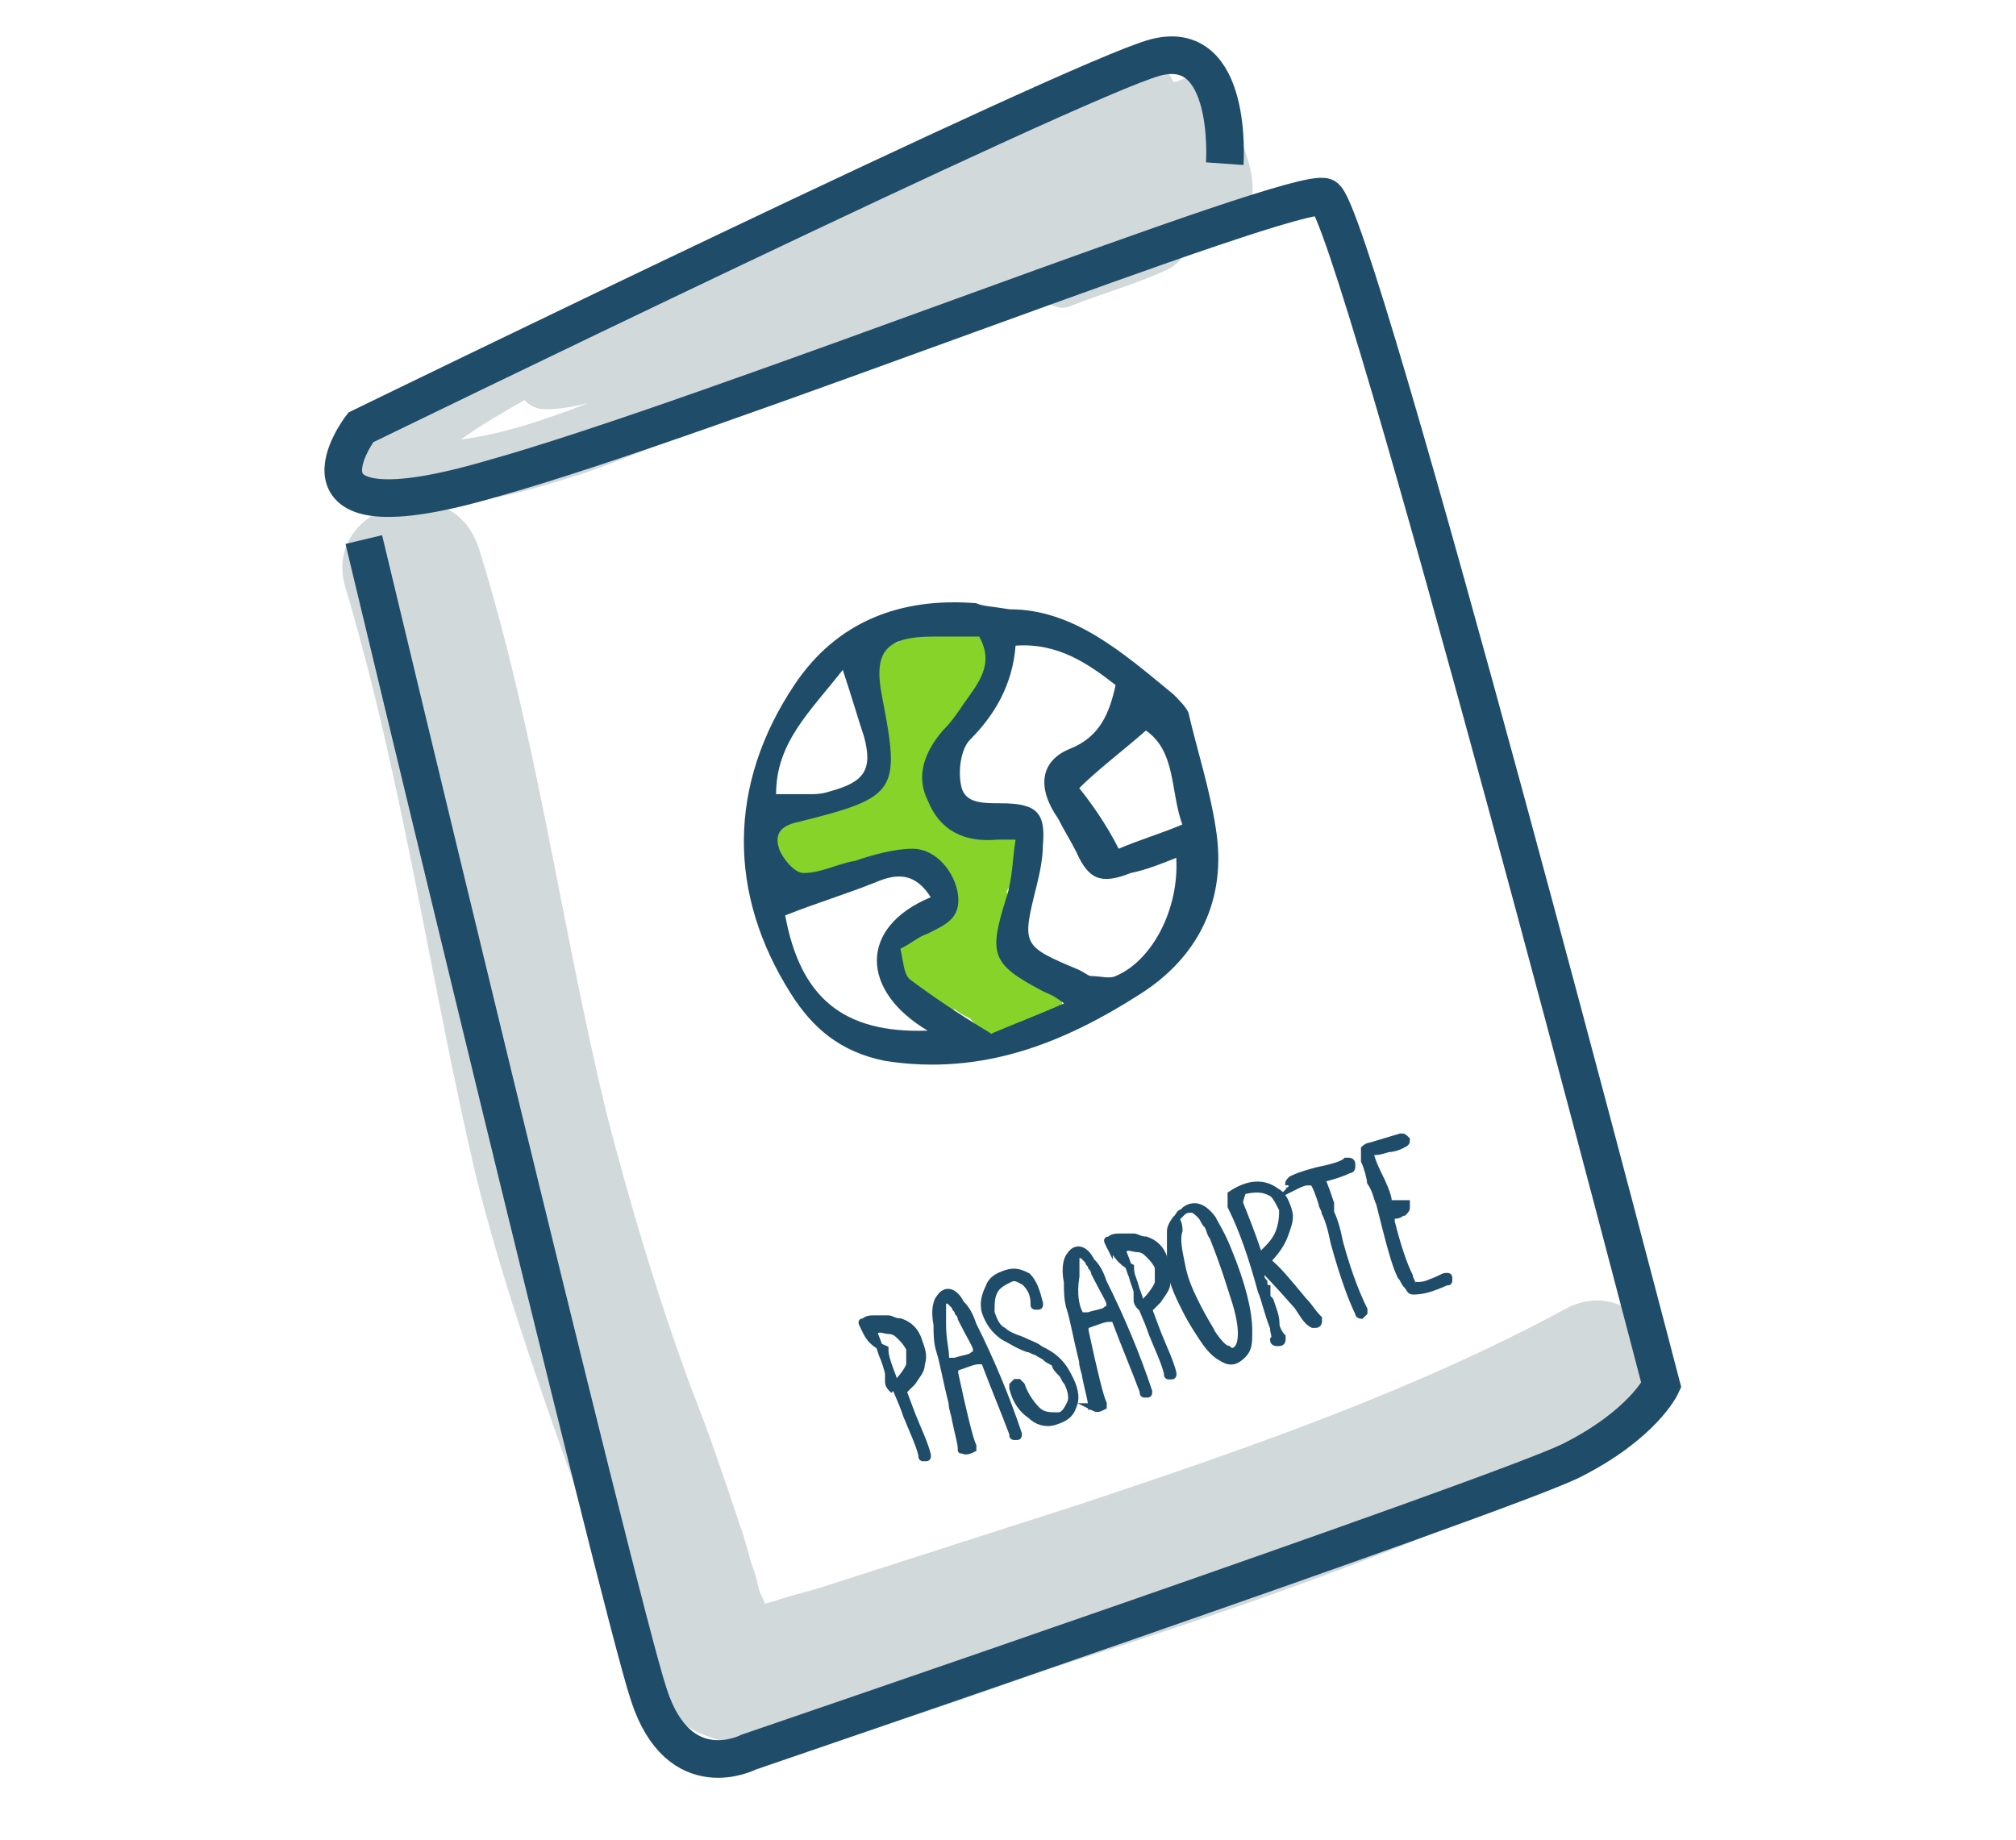 <?xml version="1.0" encoding="utf-8"?>
<!-- Generator: Adobe Illustrator 19.0.0, SVG Export Plug-In . SVG Version: 6.00 Build 0)  -->
<svg version="1.1" id="Capa_1" xmlns="http://www.w3.org/2000/svg" xmlns:xlink="http://www.w3.org/1999/xlink" x="0px" y="0px"
	 viewBox="-446 250.3 66.5 60.7" style="enable-background:new -446 250.3 66.5 60.7;" xml:space="preserve">
<style type="text/css">
	.st0{fill-rule:evenodd;clip-rule:evenodd;fill:#D2D9DB;}
	.st1{fill-rule:evenodd;clip-rule:evenodd;fill:#87D329;}
	.st2{fill:#1F4D69;stroke:#1F4D69;stroke-width:0.214;stroke-miterlimit:10;}
	.st3{fill-rule:evenodd;clip-rule:evenodd;fill:none;stroke:#1F4D69;stroke-width:1.241;stroke-miterlimit:10;}
	.st4{fill-rule:evenodd;clip-rule:evenodd;fill:#1F4D69;}
</style>
<g id="Capa_1_1_">
</g>
<g id="Capa_2">
</g>
<g>
	<g>
		<defs>
			<rect id="SVGID_1_" x="-438.9" y="255.6" width="43.7" height="56.2"/>
		</defs>
		<clipPath id="SVGID_2_">
			<use xlink:href="#SVGID_1_"  style="overflow:visible;"/>
		</clipPath>
	</g>
	<path class="st0" d="M-394.4,293.5c-5,2.7-10.5,4.6-15.9,6.4c-2.8,0.9-5.6,1.8-8.4,2.7c-0.6,0.2-1.1,0.3-1.7,0.5
		c0,0-0.3,0.1-0.4,0.1c0,0,0,0,0,0c0,0,0,0,0,0c0.1,0.1-0.1-0.3-0.1-0.3c-0.1-0.2-0.1-0.4-0.2-0.7c-0.2-0.5-0.3-1.1-0.5-1.6
		c-0.5-1.5-1-3-1.6-4.5c-1.1-3-2-6-2.8-9.1c-1.5-6.2-2.3-12.5-4.2-18.6c-0.3-0.9-0.9-1.4-1.7-1.5c1.8,0.1,3.6-0.5,5.2-1
		c2.5-0.9,5-2,7.4-3.1c1.9-0.9,4.1-1.6,6.2-2.5c0.2-0.1,0.4-0.1,0.5-0.2c0.3-0.1,0.6-0.2,0.8-0.3c0.2,0.4,0.6,0.8,1.1,0.6
		c1-0.4,2.1-0.7,3.2-1.2c0.4-0.2,0.6-0.5,0.7-0.8c0.3-0.2,0.5-0.4,0.8-0.7c0.1,0,0.2,0.1,0.3,0.1c0.6,0,0.9-0.4,1-1
		c0.1-0.7-0.2-1.5-0.5-2.2c-0.3-0.6-0.5-1.4-1.2-1.7c-0.3-0.1-0.6,0-0.8,0.1c0,0-0.1,0-0.1,0c0,0,0,0,0,0c-0.3-0.7-1-0.9-1.6-0.4
		c-0.5,0.4-1,0.8-1.6,1.2c-3.7,0.7-7.2,2.7-10.5,4.3c-4.4,2.1-9.2,3.6-12.9,7c-0.6,0.5-0.2,1.4,0.4,1.6c0.3,0.1,0.7,0.2,1,0.2
		c-1.3,0.1-2.6,1.2-2.1,2.8c1.9,6.4,2.8,13,4.3,19.4c0.8,3.2,1.9,6.4,3,9.5c0.9,2.3,1.4,5,2.6,7.2c1.1,2,3.2,2.3,5.3,2
		c2.8-0.5,5.5-1.6,8.2-2.5c5.9-1.9,11.8-3.9,17.4-6.6c0.6-0.3,1.2-0.6,1.8-0.9C-389.6,296-391.9,292.1-394.4,293.5z M-428.7,263.5
		c0.2,0.2,0.4,0.3,0.7,0.3c0.5,0,1-0.1,1.4-0.2c0,0,0,0,0,0c-1.3,0.5-2.7,1-4.2,1.2C-430.1,264.3-429.4,263.9-428.7,263.5z"/>
	<path class="st1" d="M-411.1,282.6c-0.1-0.3-0.3-0.4-0.6-0.5c0,0,0,0,0,0c-0.1-0.3-0.3-0.6-0.6-0.8c-0.1-0.6-0.3-1.1-0.5-1.6
		c0.3-0.4,0.5-0.8,0.5-1.3c0-0.6-0.5-1.2-1-1.3c-0.4-0.1-0.7,0-1.1,0c-0.2,0-0.6-0.3-0.9-0.5c0.2-0.4,0.3-0.9,0.4-1.3
		c0-0.2,0-0.3,0-0.5c0.1,0,0.3-0.1,0.4-0.2c0.4-0.3,0.7-0.8,0.8-1.3c0-0.1,0.1-0.3,0-0.4c0.1-0.1,0.2-0.2,0.4-0.3
		c0.6-0.6,0.2-1.7-0.7-1.6c0,0,0,0,0,0c-0.2-0.1-0.4-0.2-0.6-0.2c-0.6,0-1.3,0.3-1.8,0.7c-0.8,0.1-1.2,1.2-0.6,1.7
		c0,0.1,0.1,0.2,0.1,0.3c-0.2,0.4-0.3,0.8-0.3,1.2c0,0.1,0,0.3,0.1,0.4c0,0.1-0.1,0.2-0.1,0.3c-0.1,0.3-0.1,0.5,0.1,0.7
		c-0.6-0.1-1.1,0.2-1.5,0.6c0,0,0,0-0.1,0c-0.7,0.3-1.4,0.8-2,1.2c-1,0.7-0.2,2.2,1,1.7c0.3-0.1,0.5-0.3,0.8-0.4c0.1,0,0.1,0,0.2,0
		c0.5-0.1,0.9-0.3,1.3-0.5c0.4-0.2,0.7,0,1.1,0c0.2,0,0.4,0,0.5-0.1c0.3,0.2,0.6,0.3,0.9,0.5c0.1,0,0.2,0,0.2,0
		c-0.3,0.4-0.7,0.8-0.8,1.3c-0.8,0.2-1.4,1.1-1.2,1.8c0.1,0.3,0.3,0.5,0.5,0.7c0.1,0.1,0.1,0.1,0.2,0.2c0,0,0,0,0,0
		c0.3,0.3,0.9,0.5,1.5,0.5c0.1,0.1,0.3,0.2,0.5,0.3c0.4,0.5,0.9,0.6,1.3,0.5c0.1,0,0.1,0,0.2,0
		C-411.4,284.4-410.6,283.6-411.1,282.6z"/>
	<g>
		<path class="st2" d="M-417.5,294.1C-417.6,294.1-417.6,294.1-417.5,294.1c-0.1-0.2-0.1-0.2,0-0.2c0.1-0.1,0.2-0.1,0.4-0.1
			c0.1,0,0.3,0,0.4,0c0.1,0,0.2,0.1,0.4,0.1c0.3,0.1,0.5,0.3,0.6,0.6c0.1,0.3,0.2,0.5,0.1,0.8c0,0.2-0.1,0.3-0.3,0.6l-0.2,0.2
			c-0.1,0.1-0.1,0.1-0.1,0.1c0,0,0,0,0,0c0,0,0,0,0,0c0,0,0,0,0,0c0,0,0,0,0,0c0,0,0,0,0,0l0.3,0.8c0.2,0.5,0.4,0.9,0.5,1.3
			c0,0.1,0,0.1-0.1,0.1c-0.1,0-0.1,0-0.1-0.1c-0.1-0.4-0.3-0.8-0.5-1.3c-0.2-0.6-0.4-0.9-0.4-1.1c0-0.1-0.1-0.3-0.2-0.6
			c-0.1-0.3-0.1-0.4-0.1-0.5C-417.3,294.6-417.4,294.3-417.5,294.1C-417.5,294.1-417.5,294.1-417.5,294.1z M-417.2,294.2
			c0.1,0.2,0.2,0.5,0.3,0.8c0,0,0.1,0.2,0.2,0.6c0,0,0,0.1,0,0.1c0,0,0,0.1,0,0.1c0,0,0,0.1,0,0.1c0,0.1,0.1,0.2,0.1,0.2
			c0,0,0,0,0.1-0.1c0,0,0,0,0.1-0.1c0.2-0.2,0.4-0.5,0.4-0.6c0-0.2,0-0.4,0-0.5c-0.1-0.2-0.2-0.3-0.3-0.4c-0.1-0.1-0.2-0.2-0.4-0.2
			c-0.1,0-0.3-0.1-0.4,0c-0.1,0-0.1,0-0.1,0.1C-417.2,294.1-417.2,294.1-417.2,294.2z"/>
		<path class="st2" d="M-414.3,298.1c0-0.2-0.1-0.5-0.2-1c0-0.1-0.1-0.3-0.1-0.5c-0.2-0.8-0.3-1.4-0.4-1.7c-0.1-0.3-0.1-0.6-0.1-0.9
			c-0.1-0.5,0-0.8,0.1-0.9c0.2-0.3,0.5-0.2,0.7,0.2c0.2,0.2,0.3,0.4,0.4,0.7c0.6,1.2,1.1,2.4,1.5,3.6c0,0.1,0,0.1-0.1,0.1
			c-0.1,0-0.1,0-0.1-0.1c-0.3-0.8-0.6-1.5-0.9-2.3c0-0.1-0.1-0.1-0.2-0.1c-0.2,0-0.4,0.1-0.7,0.2c-0.1,0-0.1,0.1-0.1,0.2
			c0.3,1.4,0.5,2.2,0.6,2.4c0,0,0,0.1,0,0.1C-414.1,298.2-414.2,298.2-414.3,298.1C-414.3,298.2-414.3,298.1-414.3,298.1z
			 M-414.8,295.1c0,0,0,0.1,0.1,0.1s0,0,0.1,0s0.1,0,0.1,0c0.3-0.1,0.5-0.1,0.6-0.2c0,0,0.1,0,0.1,0c0,0,0,0,0-0.1c0,0,0-0.1,0-0.1
			c0-0.1-0.2-0.4-0.5-1c0,0,0,0,0,0c0-0.1-0.1-0.2-0.1-0.2c0-0.1-0.1-0.1-0.1-0.2c-0.1-0.1-0.1-0.1-0.2-0.2c0,0-0.1,0-0.1,0
			c-0.1,0-0.1,0.1-0.1,0.2c0,0,0,0.1,0,0.1c0,0.1,0,0.3,0,0.5C-414.9,294.5-414.8,294.8-414.8,295.1z"/>
		<path class="st2" d="M-413.5,293.6c-0.1-0.3,0-0.6,0.1-0.8c0.1-0.3,0.3-0.4,0.6-0.5c0.3-0.1,0.5,0,0.7,0.1
			c0.2,0.2,0.3,0.5,0.4,0.9c0,0.1,0,0.1-0.1,0.1c-0.1,0-0.1,0-0.1-0.1c0-0.3-0.1-0.5-0.3-0.7c-0.2-0.1-0.3-0.2-0.5-0.1
			c-0.2,0.1-0.4,0.2-0.5,0.4c-0.1,0.2-0.1,0.4-0.1,0.7c0.1,0.3,0.2,0.5,0.4,0.6c0.1,0.1,0.3,0.2,0.6,0.3c0.2,0.1,0.5,0.2,0.6,0.3
			c0.2,0.1,0.4,0.2,0.6,0.4c0.2,0.2,0.3,0.4,0.4,0.6c0.2,0.4,0.2,0.7,0.1,0.9c-0.1,0.3-0.3,0.4-0.6,0.5c-0.3,0.1-0.6,0-0.8-0.2
			c-0.3-0.2-0.5-0.5-0.6-0.9c0,0,0-0.1,0-0.1c0,0,0,0,0.1-0.1c0,0,0.1,0,0.1,0c0,0,0,0,0.1,0.1c0.1,0.3,0.3,0.6,0.5,0.8
			c0.2,0.2,0.4,0.2,0.7,0.2c0.2,0,0.3-0.2,0.4-0.4c0.1-0.2,0-0.5-0.1-0.7c-0.1-0.1-0.1-0.2-0.2-0.3c-0.1-0.1-0.2-0.2-0.2-0.3
			c-0.1-0.1-0.2-0.1-0.3-0.2c-0.1-0.1-0.2-0.1-0.3-0.2c-0.1,0-0.2-0.1-0.3-0.1c-0.3-0.1-0.6-0.3-0.8-0.4
			C-413.2,294.2-413.4,293.9-413.5,293.6z"/>
		<path class="st2" d="M-410,296.7c0-0.2-0.1-0.5-0.2-1c0-0.1-0.1-0.3-0.1-0.5c-0.2-0.8-0.3-1.4-0.4-1.7c-0.1-0.3-0.1-0.6-0.1-0.9
			c-0.1-0.5,0-0.8,0.1-0.9c0.2-0.3,0.5-0.2,0.7,0.2c0.2,0.2,0.3,0.4,0.4,0.7c0.6,1.2,1.1,2.4,1.5,3.6c0,0.1,0,0.1-0.1,0.1
			c-0.1,0-0.1,0-0.1-0.1c-0.3-0.8-0.6-1.5-0.9-2.3c0-0.1-0.1-0.1-0.2-0.1c-0.2,0-0.4,0.1-0.7,0.2c-0.1,0-0.1,0.1-0.1,0.2
			c0.3,1.4,0.5,2.2,0.6,2.4c0,0,0,0.1,0,0.1C-409.8,296.8-409.8,296.8-410,296.7C-409.9,296.7-410,296.7-410,296.7z M-410.4,293.6
			c0,0,0,0.1,0.1,0.1c0,0,0,0,0.1,0c0,0,0.1,0,0.1,0c0.3-0.1,0.5-0.1,0.6-0.2c0,0,0.1,0,0.1,0c0,0,0,0,0-0.1c0,0,0-0.1,0-0.1
			c0-0.1-0.2-0.4-0.5-1c0,0,0,0,0,0c0-0.1-0.1-0.2-0.1-0.2c0-0.1-0.1-0.1-0.1-0.2c-0.1-0.1-0.1-0.1-0.2-0.2c0,0-0.1,0-0.1,0
			c-0.1,0-0.1,0.1-0.1,0.1c0,0,0,0.1,0,0.1c0,0.1,0,0.3,0,0.5C-410.6,293-410.5,293.4-410.4,293.6z"/>
		<path class="st2" d="M-409.4,291.4C-409.4,291.4-409.4,291.3-409.4,291.4c-0.1-0.2-0.1-0.2,0-0.2c0.1-0.1,0.2-0.1,0.4-0.1
			c0.1,0,0.3,0,0.4,0c0.1,0,0.2,0.1,0.4,0.1c0.3,0.1,0.5,0.3,0.6,0.6c0.1,0.3,0.2,0.5,0.1,0.8c0,0.2-0.1,0.3-0.3,0.6l-0.2,0.2
			c-0.1,0.1-0.1,0.1-0.1,0.1c0,0,0,0,0,0c0,0,0,0,0,0c0,0,0,0,0,0c0,0,0,0,0,0c0,0,0,0,0,0l0.3,0.8c0.2,0.5,0.4,0.9,0.5,1.3
			c0,0.1,0,0.1-0.1,0.1c-0.1,0-0.1,0-0.1-0.1c-0.1-0.4-0.3-0.8-0.5-1.3c-0.2-0.6-0.4-0.9-0.4-1.1c0-0.1-0.1-0.3-0.2-0.6
			c-0.1-0.3-0.1-0.4-0.1-0.5C-409.1,291.9-409.2,291.6-409.4,291.4C-409.4,291.4-409.4,291.4-409.4,291.4z M-409,291.5
			c0.1,0.2,0.2,0.5,0.3,0.8c0,0,0.1,0.2,0.2,0.6c0,0,0,0.1,0,0.1c0,0,0,0.1,0,0.1c0,0,0,0.1,0,0.1c0,0.1,0.1,0.2,0.1,0.2
			c0,0,0,0,0.1-0.1c0,0,0,0,0.1-0.1c0.2-0.2,0.4-0.5,0.4-0.6c0-0.2,0-0.4,0-0.5c-0.1-0.2-0.2-0.3-0.3-0.4c-0.1-0.1-0.2-0.2-0.4-0.2
			c-0.1,0-0.3-0.1-0.4,0c-0.1,0-0.1,0-0.1,0.1C-409.1,291.4-409.1,291.4-409,291.5z"/>
		<path class="st2" d="M-407.4,290.9c0-0.1,0.1-0.3,0.2-0.4c0.1-0.1,0.2-0.2,0.3-0.3c0.3-0.2,0.6-0.1,0.9,0.3c0.1,0.2,0.3,0.5,0.5,1
			c0.5,1.2,0.7,2.1,0.7,2.7c0,0.4,0,0.6-0.2,0.8c-0.2,0.2-0.4,0.3-0.7,0.1c-0.2-0.1-0.4-0.3-0.6-0.6c-0.2-0.3-0.4-0.6-0.6-1
			c-0.2-0.4-0.4-0.8-0.5-1.3C-407.4,291.7-407.4,291.2-407.4,290.9z M-407.1,290.9c-0.1,0.3,0,0.7,0.1,1.2c0.1,0.5,0.3,0.9,0.5,1.3
			c0.2,0.4,0.4,0.7,0.5,0.9c0.2,0.3,0.4,0.5,0.5,0.5c0.1,0.1,0.2,0.1,0.3,0c0.2-0.2,0.2-0.8-0.1-1.7c-0.1-0.3-0.3-1-0.7-2
			c-0.1-0.1-0.1-0.3-0.2-0.4c-0.1-0.1-0.1-0.2-0.2-0.3c-0.1-0.1-0.2-0.2-0.3-0.2c-0.1,0-0.2,0-0.3,0.1c-0.1,0-0.1,0.1-0.2,0.2
			C-407.1,290.7-407.1,290.8-407.1,290.9z"/>
		<path class="st2" d="M-404,294.1c-0.2-0.5-0.3-1-0.4-1.2c-0.3-1.1-0.6-2-1-2.8c0,0,0,0,0-0.1c0,0,0-0.1,0-0.1c0,0,0,0,0-0.1
			c0,0,0-0.1,0-0.1c0.6-0.4,1.1-0.4,1.5-0.1c0.2,0.1,0.3,0.3,0.4,0.6c0.1,0.3,0,0.5-0.1,0.8c-0.1,0.3-0.3,0.6-0.6,0.9c0,0,0,0,0,0
			c0,0,0,0,0,0c0.3,0.2,0.7,0.7,1.2,1.3c0.2,0.2,0.3,0.4,0.5,0.6c0,0,0,0.1,0,0.1c0,0,0,0.1-0.1,0.1c0,0-0.1,0-0.1,0
			c-0.2-0.1-0.3-0.3-0.5-0.6c-0.7-0.8-1.1-1.2-1.2-1.3l0,0c0,0,0,0,0,0c0,0.2,0,0.2,0,0.3c0,0,0,0.1,0.1,0.2c0,0.1,0,0.2,0.1,0.2
			c0,0,0,0,0,0.1c0,0,0,0.1,0,0.1c0,0.1,0,0.1,0.1,0.2c0.1,0.3,0.2,0.5,0.2,0.8c0,0.1,0.1,0.3,0.2,0.4c0,0,0,0.1,0,0.1
			c0,0,0,0.1-0.1,0.1c0,0-0.1,0-0.1,0c0,0-0.1,0-0.1-0.1C-403.9,294.4-404,294.3-404,294.1z M-405.1,290c0.2,0.5,0.4,1,0.6,1.6
			c0,0.1,0.1,0.2,0.1,0.1l0.1-0.1c0.2-0.2,0.4-0.4,0.5-0.7c0.1-0.3,0.1-0.5,0.1-0.7c-0.1-0.2-0.2-0.4-0.3-0.5
			c-0.3-0.2-0.6-0.2-1-0.1C-405.1,289.9-405.1,289.9-405.1,290z"/>
		<path class="st2" d="M-403.5,289.4C-403.5,289.3-403.5,289.3-403.5,289.4c0-0.1,0-0.1,0.1-0.2c0.2-0.1,0.5-0.2,0.9-0.3
			c0.5-0.1,0.8-0.2,0.9-0.3c0,0,0.1,0,0.1,0c0,0,0.1,0,0.1,0.1c0,0,0,0.1,0,0.1c0,0,0,0.1-0.1,0.1c-0.2,0.1-0.5,0.2-0.9,0.3
			c0.1,0.2,0.2,0.5,0.3,0.8c0,0,0,0.1,0,0.1c0,0.1,0,0.1,0,0.1c0,0,0,0,0,0.1c0.1,0.2,0.2,0.5,0.3,1c0.3,1.1,0.6,1.8,0.8,2.2
			c0,0,0,0.1,0,0.1c0,0-0.1,0.1-0.1,0.1c0,0-0.1,0-0.1-0.1c-0.2-0.4-0.5-1.2-0.8-2.3c-0.1-0.5-0.2-0.8-0.3-1c0-0.1-0.1-0.2-0.1-0.3
			c-0.1-0.3-0.2-0.6-0.3-0.7c0,0-0.1,0-0.2,0c-0.1,0-0.3,0.1-0.5,0.2C-403.3,289.4-403.4,289.4-403.5,289.4
			C-403.4,289.4-403.5,289.4-403.5,289.4z"/>
		<path class="st2" d="M-401,288.6c0-0.2,0-0.3,0-0.4c0,0,0.1-0.1,0.2-0.1l1-0.3c0.1,0,0.1,0,0.2,0.1c0,0.1,0,0.1-0.2,0.2
			c0,0-0.2,0.1-0.4,0.1c-0.3,0.1-0.4,0.1-0.5,0.1c-0.1,0-0.1,0-0.1,0l0,0c0,0,0,0,0,0l0,0c0,0,0,0,0,0s0,0,0,0c0,0,0,0,0,0
			c0,0,0,0,0,0c0,0,0,0,0,0c0,0.1,0.1,0.4,0.3,0.8c0.2,0.4,0.3,0.7,0.3,0.8c0,0.1,0,0.1,0.1,0.1c0,0,0.1,0,0.1,0c0,0,0.1,0,0.1,0
			c0,0,0.1,0,0.1,0c0,0,0.1,0,0.1,0c0,0,0.1,0,0.1,0c0,0,0,0,0,0.1c0,0.1,0,0.1-0.1,0.2c-0.1,0-0.1,0.1-0.3,0.1c0,0-0.1,0-0.1,0
			c0,0,0,0,0,0.1c0,0,0,0.1,0,0.1c0.2,0.8,0.4,1.4,0.6,1.8c0,0.1,0.1,0.2,0.1,0.3c0,0,0,0,0,0l0,0l0-0.1c0,0.1,0.1,0.1,0.2,0.1
			c0,0,0.2,0,0.4-0.1c0.3-0.1,0.4-0.2,0.5-0.2c0.1,0,0.1,0,0.1,0.1c0,0.1,0,0.1-0.1,0.1c0,0-0.2,0.1-0.5,0.2
			c-0.3,0.1-0.5,0.1-0.6,0.1c-0.1,0-0.1-0.1-0.2-0.2c-0.1-0.1-0.1-0.2-0.2-0.3c-0.2-0.4-0.4-1.2-0.7-2.4c-0.1-0.2-0.1-0.4-0.3-0.7
			C-400.8,289.2-400.9,288.8-401,288.6z"/>
	</g>
	<path class="st3" d="M-405.6,255.7c0,0,0.3-4.2-2.3-3.5c-2.6,0.7-26.2,12.2-26.2,12.2s-2.9,3.8,4.3,1.7c7.2-2,26.5-9.7,27.5-9.3
		c1,0.4,11.1,39.2,11.1,39.2s-0.6,1.3-3,2.5c-2.5,1.2-27.1,9.6-27.1,9.6s-2.3,1.2-3.3-1.9c-1-3-9.4-38.1-9.4-38.1"/>
	<path class="st4" d="M-412.7,270.4c2.1,0,3.7,1.4,5.4,2.8c0.2,0.2,0.4,0.4,0.5,0.6c0.3,1.3,0.7,2.5,0.9,3.8
		c0.4,2.4-0.6,4.3-2.5,5.5c-2.5,1.6-5.2,2.7-8.4,2.2c-1.5-0.3-2.4-1.1-3.1-2.2c-2.1-3.3-2.1-6.9,0.1-10.2c1.4-2.1,3.5-2.9,6-2.7
		C-413.6,270.3-413.3,270.3-412.7,270.4 M-413.7,271.3c-0.6,0-1,0-1.5,0c-1.6,0-2,0.5-1.7,2c0.6,3.1,0.5,3.3-2.7,4.1
		c-0.5,0.1-0.9,0.3-0.7,0.9c0.1,0.3,0.5,0.8,0.8,0.8c0.6,0,1.1-0.3,1.7-0.4c0.6-0.2,1.3-0.4,1.9-0.4c0.8,0,1.4,0.8,1.5,1.5
		c0.1,0.8-0.4,1-1,1.3c-0.3,0.1-0.5,0.3-0.9,0.5c0.1,0.4,0.1,0.8,0.3,1c0.8,0.6,1.7,1.2,2.7,1.8c0.7-0.3,1.5-0.6,2.4-1
		c-0.4-0.3-0.5-0.3-0.7-0.4c-1.7-0.9-1.8-1.2-1.2-3.1c0.2-0.6,0.2-1.3,0.3-1.9c-0.3,0-0.5,0-0.6,0c-1.1,0.1-1.9-0.3-2.3-1.3
		c-0.4-0.8-0.1-1.6,0.5-2.3c0.3-0.3,0.5-0.6,0.7-0.9C-413.7,272.8-413.2,272.2-413.7,271.3 M-412.5,271.6c-0.1,1.3-0.7,2.3-1.5,3.1
		c-0.3,0.3-0.4,1-0.3,1.5c0.1,0.6,0.7,0.6,1.3,0.6c1.2,0,1.5,0.3,1.4,1.4c0,0.4-0.1,0.9-0.2,1.3c-0.5,2-0.5,2,1.4,2.8
		c0.2,0.1,0.3,0.2,0.4,0.2c0.3,0,0.6,0.1,0.8,0c1.2-0.5,2.1-2.2,2-3.9c-0.5,0.2-1,0.4-1.5,0.5c-1,0.4-1.4,0.2-1.8-0.7
		c-0.2-0.4-0.4-0.7-0.6-1.1c-0.7-1-0.6-1.9,0.4-2.3c1-0.4,1.3-1.2,1.5-2.1C-410.1,272.2-411.1,271.5-412.5,271.6 M-415.3,279.9
		c-0.5-0.8-1.1-0.8-1.8-0.5c-1,0.4-2,0.7-3,1.1c0.5,2.7,1.9,3.9,4.7,3.8C-417.6,283-417.7,280.9-415.3,279.9 M-409.1,278.3
		c0.7-0.3,1.4-0.5,2.1-0.8c-0.4-1.1-0.2-2.4-1.2-3.1c-0.8,0.7-1.6,1.3-2.2,1.9C-410,276.8-409.5,277.5-409.1,278.3 M-418.2,272.4
		c-1.1,1.4-2.2,2.4-2.2,4.1c0.4,0,0.7,0,1.1,0c0.2,0,0.4,0,0.7-0.1c1.1-0.3,1.4-0.7,1.1-1.8C-417.7,274-417.9,273.3-418.2,272.4"/>
</g>
</svg>
